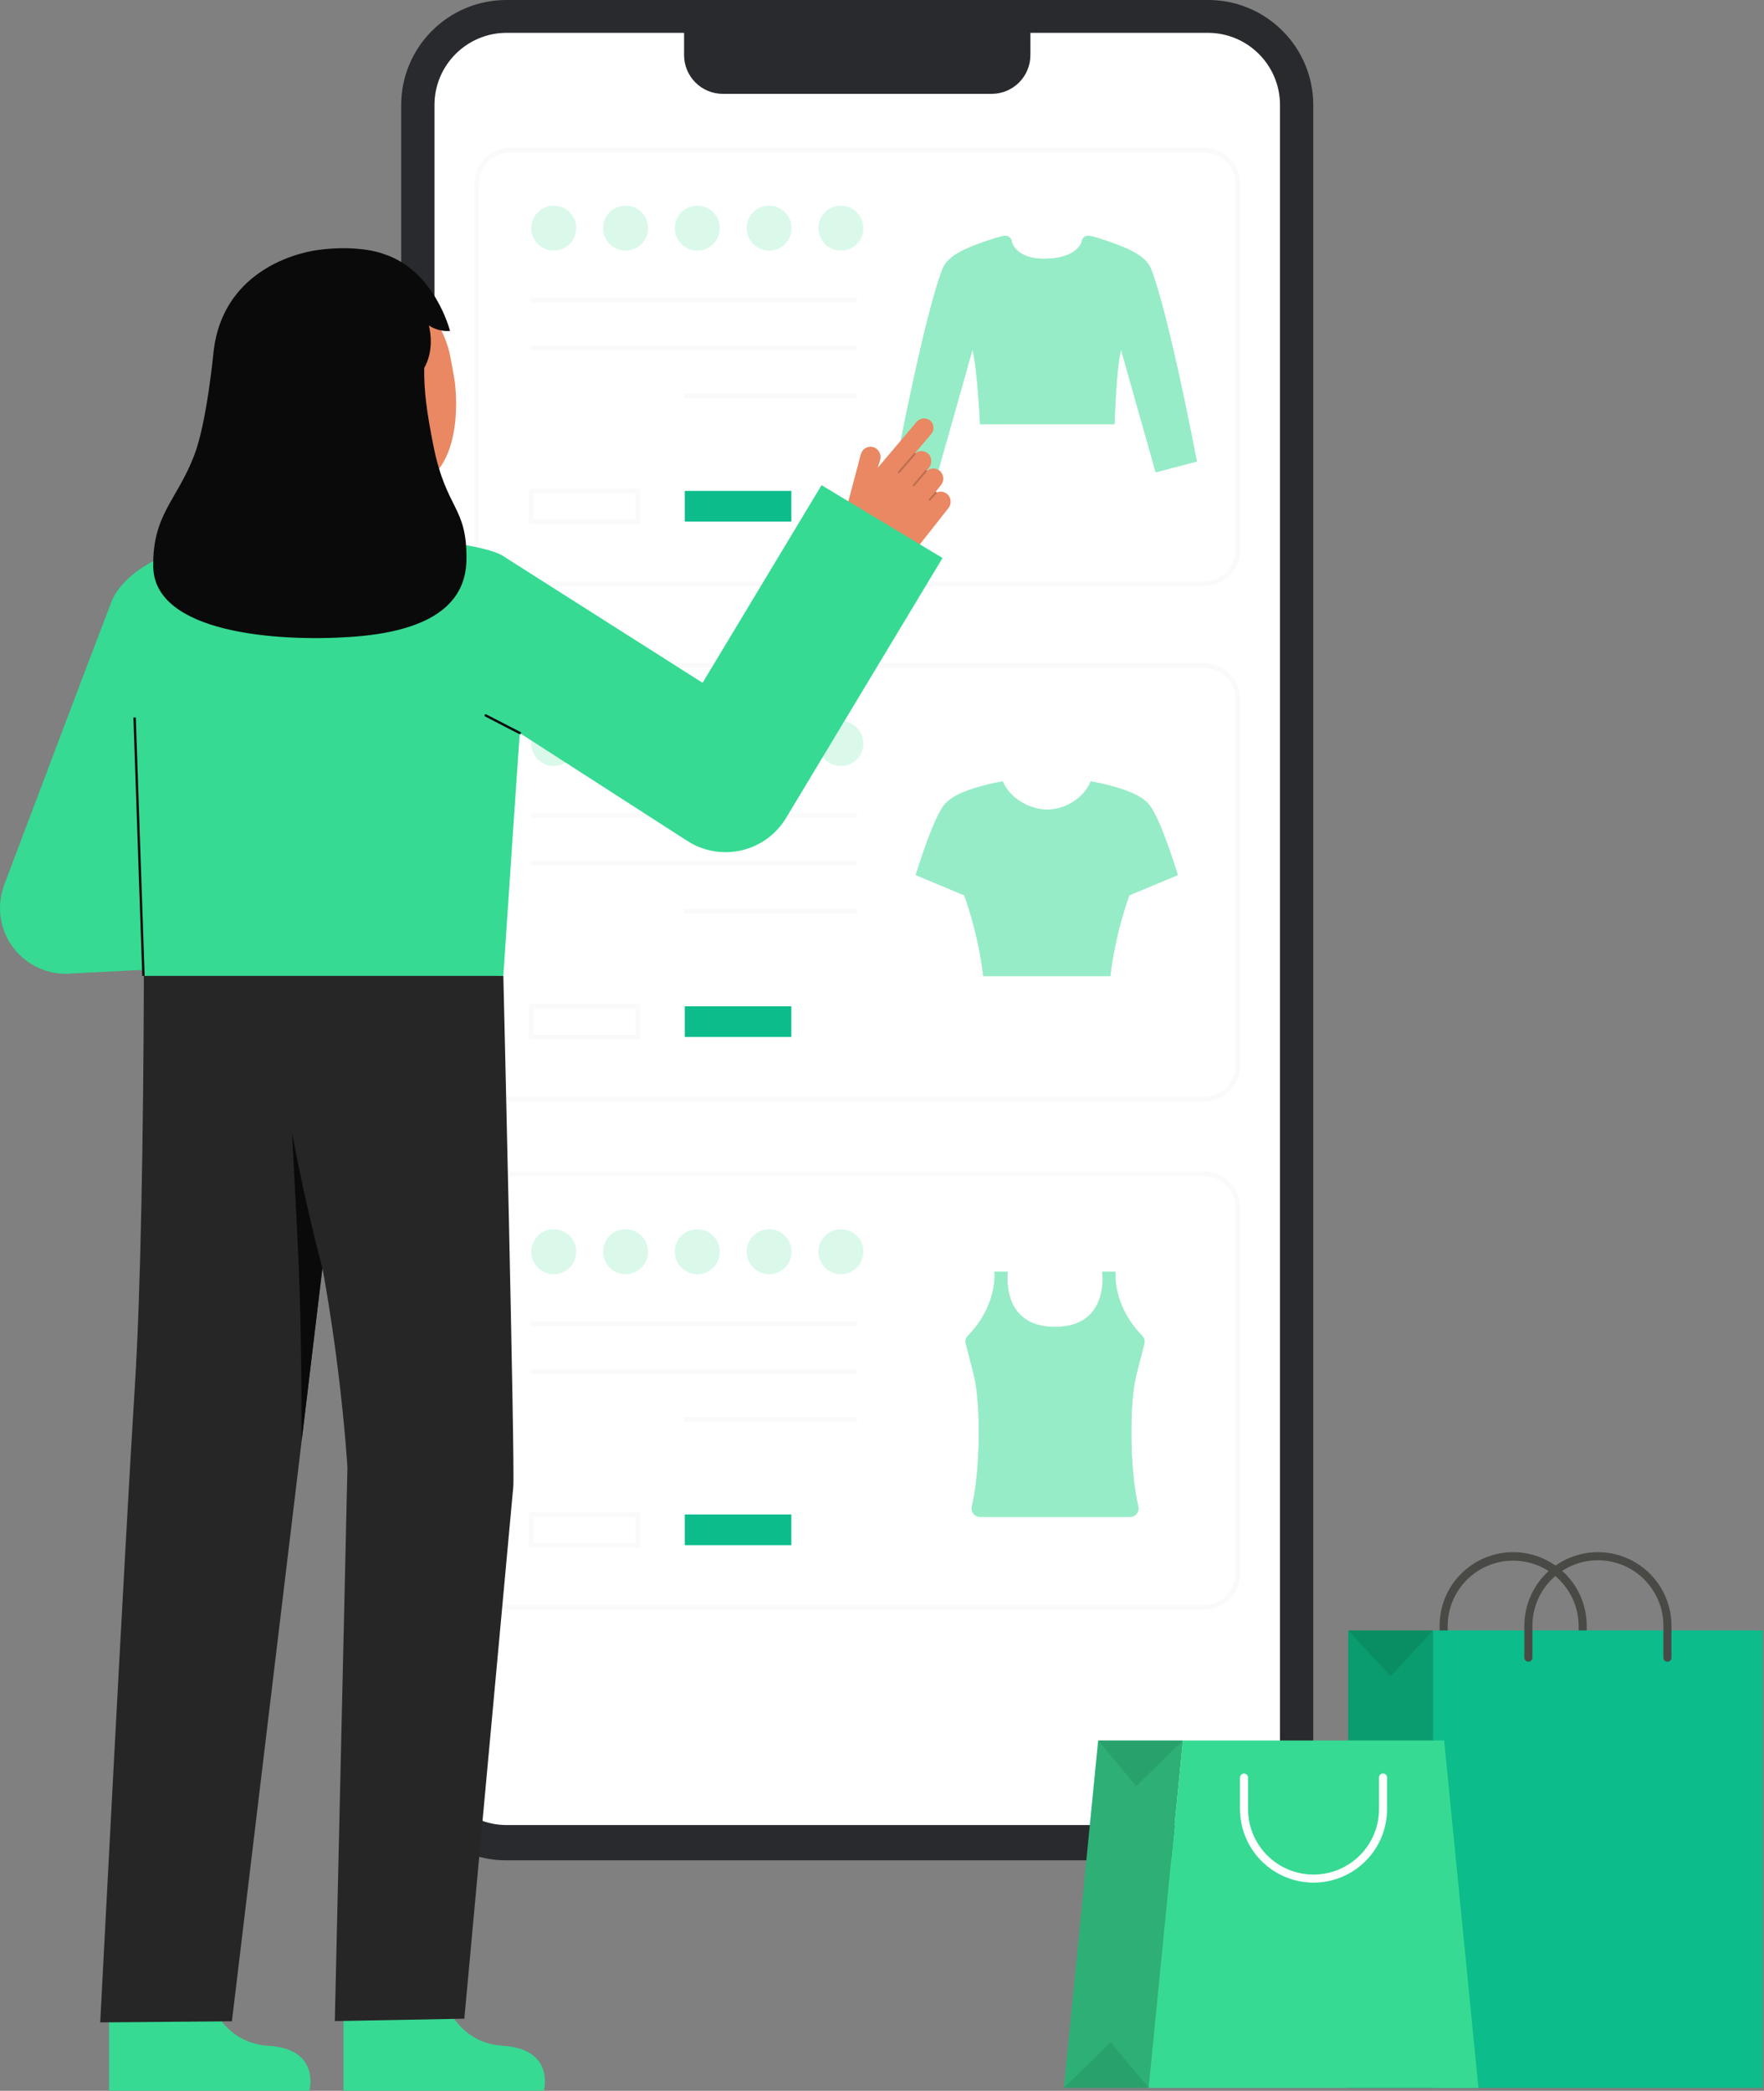 <svg width="470" height="557" viewBox="0 0 470 557" fill="none" xmlns="http://www.w3.org/2000/svg">
<rect x="0" y="0" width="470" height="557" fill="#808080" stroke="none"/>
<path d="M384.644 442.659C384.929 442.659 385.201 442.546 385.402 442.345C385.604 442.143 385.717 441.87 385.717 441.586V433.206C385.717 428.579 387.555 424.141 390.827 420.869C394.099 417.596 398.537 415.758 403.165 415.758C407.792 415.758 412.231 417.596 415.503 420.869C418.775 424.141 420.613 428.579 420.613 433.206V441.586C420.613 441.871 420.726 442.144 420.928 442.345C421.129 442.546 421.402 442.659 421.686 442.659C421.971 442.659 422.244 442.546 422.445 442.345C422.646 442.144 422.759 441.871 422.759 441.586V433.206C422.774 430.624 422.278 428.064 421.3 425.674C420.322 423.283 418.881 421.11 417.06 419.279C415.239 417.447 413.074 415.994 410.69 415.002C408.305 414.011 405.748 413.5 403.165 413.5C400.583 413.5 398.025 414.011 395.641 415.002C393.256 415.994 391.091 417.447 389.27 419.279C387.449 421.11 386.008 423.283 385.03 425.674C384.052 428.064 383.556 430.624 383.571 433.206V441.586C383.571 441.871 383.684 442.144 383.885 442.345C384.087 442.546 384.359 442.659 384.644 442.659Z" fill="#494945"/>
<path d="M359.23 434.345H381.808V556.203H359.23V434.345Z" fill="#0CBC8B"/>
<path opacity="0.21" d="M359.23 434.345H381.808V556.203H359.23V434.345Z" fill="#041E01"/>
<path d="M381.807 434.345H469.685V556.203H381.807V434.345Z" fill="#0CBC8B"/>
<path d="M407.224 442.659C407.509 442.659 407.781 442.546 407.983 442.345C408.184 442.143 408.297 441.87 408.297 441.586V433.206C408.283 430.906 408.724 428.626 409.594 426.497C410.465 424.367 411.748 422.431 413.37 420.8C414.991 419.168 416.92 417.874 419.044 416.99C421.167 416.107 423.445 415.652 425.745 415.652C428.046 415.652 430.323 416.107 432.447 416.99C434.571 417.874 436.499 419.168 438.121 420.8C439.742 422.431 441.026 424.367 441.896 426.497C442.767 428.626 443.208 430.906 443.194 433.206V441.586C443.19 441.729 443.216 441.871 443.268 442.005C443.32 442.138 443.399 442.259 443.499 442.362C443.599 442.464 443.718 442.546 443.85 442.601C443.982 442.657 444.124 442.685 444.267 442.685C444.41 442.685 444.552 442.657 444.683 442.601C444.815 442.546 444.935 442.464 445.035 442.362C445.135 442.259 445.213 442.138 445.266 442.005C445.318 441.871 445.343 441.729 445.34 441.586V433.206C445.354 430.624 444.858 428.064 443.88 425.674C442.902 423.283 441.461 421.11 439.64 419.279C437.819 417.447 435.654 415.994 433.27 415.002C430.885 414.011 428.328 413.5 425.745 413.5C423.163 413.5 420.606 414.011 418.221 415.002C415.836 415.994 413.671 417.447 411.85 419.279C410.029 421.11 408.588 423.283 407.61 425.674C406.632 428.064 406.136 430.624 406.151 433.206V441.586C406.151 441.871 406.264 442.144 406.465 442.345C406.667 442.546 406.94 442.659 407.224 442.659Z" fill="#494945"/>
<path opacity="0.11" d="M381.808 434.345L370.519 446.503L359.23 434.345H381.808Z" fill="#041E01"/>
<path opacity="0.11" d="M381.808 556.202L370.519 544.044L359.23 556.202H381.808Z" fill="#041E01"/>
<path d="M134.905 0H321.898C337.367 0 349.907 12.54 349.907 28.009V467.589C349.907 483.058 337.367 495.598 321.898 495.598H134.905C119.436 495.598 106.896 483.058 106.896 467.589V28.009C106.896 12.54 119.436 0 134.905 0Z" fill="#292A2E"/>
<path d="M134.994 8.746H321.81C332.433 8.746 341.043 17.357 341.043 27.979V466.965C341.043 477.587 332.433 486.198 321.81 486.198H134.994C124.372 486.198 115.761 477.587 115.761 466.965V27.979C115.761 17.357 124.372 8.746 134.994 8.746Z" fill="white"/>
<path d="M274.541 5.13H182.265V14.678C182.265 17.416 183.352 20.042 185.288 21.979C187.224 23.915 189.85 25.003 192.588 25.004H264.215C266.954 25.004 269.58 23.916 271.517 21.98C273.453 20.043 274.541 17.417 274.541 14.678V5.13Z" fill="#292A2E"/>
<g opacity="0.15">
<path opacity="0.15" d="M135.986 156.153H320.819C323.374 156.15 325.823 155.134 327.629 153.328C329.436 151.521 330.452 149.072 330.455 146.518V49.014C330.452 46.459 329.436 44.01 327.629 42.203C325.823 40.397 323.374 39.381 320.819 39.378H135.986C133.432 39.381 130.983 40.397 129.176 42.203C127.37 44.01 126.354 46.459 126.351 49.014V146.518C126.354 149.072 127.37 151.521 129.176 153.328C130.983 155.134 133.432 156.15 135.986 156.153ZM320.819 40.653C323.035 40.656 325.16 41.538 326.727 43.105C328.294 44.672 329.176 46.797 329.178 49.014V146.518C329.176 148.734 328.294 150.859 326.727 152.426C325.16 153.994 323.035 154.875 320.819 154.878H135.986C133.77 154.876 131.645 153.994 130.077 152.427C128.51 150.859 127.628 148.734 127.626 146.518V49.014C127.629 46.797 128.51 44.672 130.078 43.105C131.645 41.537 133.77 40.656 135.986 40.653H320.819Z" fill="#292A2E"/>
</g>
<g opacity="0.43">
<path opacity="0.43" d="M224.051 66.762C220.744 66.762 218.063 64.081 218.063 60.774C218.063 57.467 220.744 54.786 224.051 54.786C227.358 54.786 230.039 57.467 230.039 60.774C230.039 64.081 227.358 66.762 224.051 66.762Z" fill="#36DA93"/>
<path opacity="0.43" d="M204.922 66.762C201.615 66.762 198.934 64.081 198.934 60.774C198.934 57.467 201.615 54.786 204.922 54.786C208.229 54.786 210.91 57.467 210.91 60.774C210.91 64.081 208.229 66.762 204.922 66.762Z" fill="#36DA93"/>
<path opacity="0.43" d="M185.793 66.762C182.486 66.762 179.806 64.081 179.806 60.774C179.806 57.467 182.486 54.786 185.793 54.786C189.1 54.786 191.781 57.467 191.781 60.774C191.781 64.081 189.1 66.762 185.793 66.762Z" fill="#36DA93"/>
<path opacity="0.43" d="M166.665 66.762C163.358 66.762 160.678 64.081 160.678 60.774C160.678 57.467 163.358 54.786 166.665 54.786C169.972 54.786 172.653 57.467 172.653 60.774C172.653 64.081 169.972 66.762 166.665 66.762Z" fill="#36DA93"/>
<path opacity="0.43" d="M147.537 66.762C144.23 66.762 141.549 64.081 141.549 60.774C141.549 57.467 144.23 54.786 147.537 54.786C150.844 54.786 153.525 57.467 153.525 60.774C153.525 64.081 150.844 66.762 147.537 66.762Z" fill="#36DA93"/>
</g>
<g opacity="0.15">
<path opacity="0.15" d="M141.549 79.299H228.402V80.574H141.549V79.299Z" fill="#292A2E"/>
</g>
<g opacity="0.15">
<path opacity="0.15" d="M141.549 92.051H228.402V93.326H141.549V92.051Z" fill="#292A2E"/>
</g>
<g opacity="0.15">
<path opacity="0.15" d="M182.263 104.804H228.402V106.079H182.263V104.804Z" fill="#292A2E"/>
</g>
<g opacity="0.15">
<path opacity="0.15" d="M140.911 139.589H170.574V130.142H140.911V139.589ZM169.299 138.313H142.186V131.417H169.299V138.313Z" fill="#292A2E"/>
</g>
<path d="M182.455 130.778H210.843V138.95H182.455V130.778Z" fill="#0CBC8B"/>
<path d="M251.112 71.669C252.49 68.144 257.069 65.978 265.491 63.331C265.757 63.248 266.586 63.045 267.423 62.845C267.678 62.784 267.943 62.781 268.2 62.835C268.456 62.889 268.698 62.999 268.906 63.158C269.115 63.316 269.286 63.519 269.407 63.752C269.528 63.985 269.596 64.241 269.605 64.503C269.605 64.503 270.626 68.945 278.12 68.945C286.983 68.945 288.194 64.503 288.194 64.503C288.204 64.241 288.272 63.985 288.393 63.752C288.514 63.519 288.685 63.316 288.894 63.158C289.102 62.999 289.344 62.889 289.6 62.835C289.857 62.781 290.122 62.784 290.377 62.845C291.215 63.045 292.043 63.248 292.31 63.331C300.732 65.978 305.31 68.144 306.688 71.669C311.525 84.038 318.893 122.943 318.893 122.943L307.92 125.822L298.694 93.175C297.377 98.072 296.958 113.027 296.958 113.027H286.447H271.354H261.125C261.125 113.027 260.423 98.072 259.106 93.175L249.88 125.822L238.907 122.943C238.907 122.943 246.276 84.038 251.112 71.669Z" fill="#36DA93"/>
<path opacity="0.48" d="M251.112 71.669C252.49 68.144 257.069 65.978 265.491 63.331C265.757 63.248 266.586 63.045 267.423 62.845C267.678 62.784 267.943 62.781 268.2 62.835C268.456 62.889 268.698 62.999 268.906 63.158C269.115 63.316 269.286 63.519 269.407 63.752C269.528 63.985 269.596 64.241 269.605 64.503C269.605 64.503 270.626 68.945 278.12 68.945C286.983 68.945 288.194 64.503 288.194 64.503C288.204 64.241 288.272 63.985 288.393 63.752C288.514 63.519 288.685 63.316 288.894 63.158C289.102 62.999 289.344 62.889 289.6 62.835C289.857 62.781 290.122 62.784 290.377 62.845C291.215 63.045 292.043 63.248 292.31 63.331C300.732 65.978 305.31 68.144 306.688 71.669C311.525 84.038 318.893 122.943 318.893 122.943L307.92 125.822L298.694 93.175C297.377 98.072 296.958 113.027 296.958 113.027H286.447H271.354H261.125C261.125 113.027 260.423 98.072 259.106 93.175L249.88 125.822L238.907 122.943C238.907 122.943 246.276 84.038 251.112 71.669Z" fill="white"/>
<g opacity="0.15">
<path opacity="0.15" d="M135.986 293.452H320.819C323.373 293.45 325.823 292.434 327.629 290.627C329.435 288.821 330.452 286.372 330.455 283.817V186.312C330.451 183.758 329.435 181.309 327.629 179.503C325.822 177.697 323.373 176.681 320.819 176.678H135.986C133.432 176.681 130.983 177.697 129.177 179.503C127.37 181.309 126.354 183.758 126.351 186.312V283.817C126.354 286.372 127.37 288.821 129.176 290.627C130.983 292.434 133.432 293.45 135.986 293.452ZM320.819 177.953C323.035 177.956 325.16 178.837 326.727 180.404C328.294 181.972 329.175 184.096 329.178 186.312V283.817C329.176 286.034 328.294 288.158 326.727 289.726C325.16 291.293 323.035 292.175 320.819 292.177H135.986C133.77 292.175 131.645 291.293 130.078 289.726C128.51 288.159 127.629 286.034 127.626 283.817V186.312C127.629 184.096 128.51 181.971 130.078 180.403C131.645 178.836 133.77 177.954 135.986 177.952L320.819 177.953Z" fill="#292A2E"/>
</g>
<g opacity="0.43">
<path opacity="0.43" d="M224.051 204.062C220.744 204.062 218.063 201.381 218.063 198.074C218.063 194.767 220.744 192.086 224.051 192.086C227.358 192.086 230.039 194.767 230.039 198.074C230.039 201.381 227.358 204.062 224.051 204.062Z" fill="#36DA93"/>
<path opacity="0.43" d="M204.922 204.062C201.615 204.062 198.934 201.381 198.934 198.074C198.934 194.767 201.615 192.086 204.922 192.086C208.229 192.086 210.91 194.767 210.91 198.074C210.91 201.381 208.229 204.062 204.922 204.062Z" fill="#36DA93"/>
<path opacity="0.43" d="M185.793 204.062C182.486 204.062 179.806 201.381 179.806 198.074C179.806 194.767 182.486 192.086 185.793 192.086C189.1 192.086 191.781 194.767 191.781 198.074C191.781 201.381 189.1 204.062 185.793 204.062Z" fill="#36DA93"/>
<path opacity="0.43" d="M166.665 204.062C163.358 204.062 160.678 201.381 160.678 198.074C160.678 194.767 163.358 192.086 166.665 192.086C169.972 192.086 172.653 194.767 172.653 198.074C172.653 201.381 169.972 204.062 166.665 204.062Z" fill="#36DA93"/>
<path opacity="0.43" d="M147.537 204.062C144.23 204.062 141.549 201.381 141.549 198.074C141.549 194.767 144.23 192.086 147.537 192.086C150.844 192.086 153.525 194.767 153.525 198.074C153.525 201.381 150.844 204.062 147.537 204.062Z" fill="#36DA93"/>
</g>
<g opacity="0.15">
<path opacity="0.15" d="M141.549 216.599H228.402V217.874H141.549V216.599Z" fill="#292A2E"/>
</g>
<g opacity="0.15">
<path opacity="0.15" d="M141.549 229.351H228.402V230.626H141.549V229.351Z" fill="#292A2E"/>
</g>
<g opacity="0.15">
<path opacity="0.15" d="M182.263 242.103H228.402V243.378H182.263V242.103Z" fill="#292A2E"/>
</g>
<g opacity="0.15">
<path opacity="0.15" d="M140.911 276.887H170.574V267.44H140.911V276.887ZM169.299 275.612H142.186V268.716H169.299V275.612Z" fill="#292A2E"/>
</g>
<path d="M182.455 268.078H210.843V276.25H182.455V268.078Z" fill="#0CBC8B"/>
<path opacity="0.48" d="M251.613 214.386C253.682 211.826 258.24 210.194 263.565 208.899C265.729 208.374 267.195 208.177 267.195 208.177C268.909 212.52 274.205 215.663 278.874 215.664H279.198C283.867 215.664 288.89 212.52 290.604 208.177C290.604 208.177 292.071 208.374 294.239 208.899C299.563 210.194 304.122 211.826 306.189 214.386C309.369 218.318 313.818 233.12 313.818 233.12L300.918 238.495C300.819 238.763 300.721 239.032 300.625 239.301C300.556 239.494 300.488 239.686 300.421 239.879C300.427 239.859 300.434 239.841 300.441 239.822C300.425 239.866 300.409 239.912 300.394 239.958C298.186 246.478 296.654 253.209 295.824 260.043C295.768 260.025 262.039 260.025 261.984 260.043C261.153 253.209 259.622 246.478 257.413 239.958C257.398 239.912 257.383 239.867 257.366 239.822C257.306 239.648 257.244 239.475 257.182 239.301C257.086 239.032 256.989 238.764 256.889 238.495L243.989 233.12C243.989 233.12 248.434 218.321 251.613 214.386Z" fill="white"/>
<path d="M251.613 214.386C253.682 211.826 258.24 210.194 263.565 208.899C265.729 208.374 267.195 208.177 267.195 208.177C268.909 212.52 274.205 215.663 278.874 215.664H279.198C283.867 215.664 288.89 212.52 290.604 208.177C290.604 208.177 292.071 208.374 294.239 208.899C299.563 210.194 304.122 211.826 306.189 214.386C309.369 218.318 313.818 233.12 313.818 233.12L300.918 238.495C300.819 238.763 300.721 239.032 300.625 239.301C300.556 239.494 300.488 239.686 300.421 239.879C300.427 239.859 300.434 239.841 300.441 239.822C300.425 239.866 300.409 239.912 300.394 239.958C298.186 246.478 296.654 253.209 295.824 260.043C295.768 260.025 262.039 260.025 261.984 260.043C261.153 253.209 259.622 246.478 257.413 239.958C257.398 239.912 257.383 239.867 257.366 239.822C257.306 239.648 257.244 239.475 257.182 239.301C257.086 239.032 256.989 238.764 256.889 238.495L243.989 233.12C243.989 233.12 248.434 218.321 251.613 214.386Z" fill="#36DA93"/>
<path opacity="0.48" d="M251.613 214.386C253.682 211.826 258.24 210.194 263.565 208.899C265.729 208.374 267.195 208.177 267.195 208.177C268.909 212.52 274.205 215.663 278.874 215.664H279.198C283.867 215.664 288.89 212.52 290.604 208.177C290.604 208.177 292.071 208.374 294.239 208.899C299.563 210.194 304.122 211.826 306.189 214.386C309.369 218.318 313.818 233.12 313.818 233.12L300.918 238.495C300.819 238.763 300.721 239.032 300.625 239.301C300.556 239.494 300.488 239.686 300.421 239.879C300.427 239.859 300.434 239.841 300.441 239.822C300.425 239.866 300.409 239.912 300.394 239.958C298.186 246.478 296.654 253.209 295.824 260.043C295.768 260.025 262.039 260.025 261.984 260.043C261.153 253.209 259.622 246.478 257.413 239.958C257.398 239.912 257.383 239.867 257.366 239.822C257.306 239.648 257.244 239.475 257.182 239.301C257.086 239.032 256.989 238.764 256.889 238.495L243.989 233.12C243.989 233.12 248.434 218.321 251.613 214.386Z" fill="white"/>
<g opacity="0.15">
<path opacity="0.15" d="M135.986 428.84H320.819C323.374 428.837 325.823 427.821 327.629 426.014C329.436 424.208 330.452 421.758 330.455 419.203V321.7C330.452 319.145 329.435 316.696 327.629 314.89C325.823 313.083 323.373 312.067 320.819 312.064H135.986C133.432 312.067 130.983 313.083 129.176 314.89C127.37 316.696 126.354 319.145 126.351 321.7V419.203C126.354 421.758 127.37 424.208 129.176 426.014C130.983 427.821 133.432 428.837 135.986 428.84ZM320.819 313.34C323.035 313.342 325.16 314.224 326.728 315.791C328.295 317.358 329.177 319.483 329.179 321.7V419.203C329.177 421.42 328.295 423.545 326.728 425.113C325.161 426.68 323.036 427.562 320.819 427.565H135.986C133.77 427.562 131.645 426.68 130.077 425.113C128.51 423.545 127.628 421.42 127.626 419.203V321.7C127.629 319.483 128.51 317.358 130.078 315.791C131.645 314.224 133.77 313.342 135.986 313.34H320.819Z" fill="#292A2E"/>
</g>
<g opacity="0.43">
<path opacity="0.43" d="M224.051 339.446C220.744 339.446 218.063 336.766 218.063 333.459C218.063 330.152 220.744 327.471 224.051 327.471C227.358 327.471 230.039 330.152 230.039 333.459C230.039 336.766 227.358 339.446 224.051 339.446Z" fill="#36DA93"/>
<path opacity="0.43" d="M204.922 339.446C201.615 339.446 198.934 336.766 198.934 333.459C198.934 330.152 201.615 327.471 204.922 327.471C208.229 327.471 210.91 330.152 210.91 333.459C210.91 336.766 208.229 339.446 204.922 339.446Z" fill="#36DA93"/>
<path opacity="0.43" d="M185.793 339.446C182.486 339.446 179.806 336.766 179.806 333.459C179.806 330.152 182.486 327.471 185.793 327.471C189.1 327.471 191.781 330.152 191.781 333.459C191.781 336.766 189.1 339.446 185.793 339.446Z" fill="#36DA93"/>
<path opacity="0.43" d="M166.665 339.446C163.358 339.446 160.678 336.766 160.678 333.459C160.678 330.152 163.358 327.471 166.665 327.471C169.972 327.471 172.653 330.152 172.653 333.459C172.653 336.766 169.972 339.446 166.665 339.446Z" fill="#36DA93"/>
<path opacity="0.43" d="M147.537 339.446C144.23 339.446 141.549 336.766 141.549 333.459C141.549 330.152 144.23 327.471 147.537 327.471C150.844 327.471 153.525 330.152 153.525 333.459C153.525 336.766 150.844 339.446 147.537 339.446Z" fill="#36DA93"/>
</g>
<g opacity="0.15">
<path opacity="0.15" d="M141.549 351.984H228.402V353.26H141.549V351.984Z" fill="#292A2E"/>
</g>
<g opacity="0.15">
<path opacity="0.15" d="M141.549 364.737H228.402V366.013H141.549V364.737Z" fill="#292A2E"/>
</g>
<g opacity="0.15">
<path opacity="0.15" d="M182.263 377.488H228.402V378.764H182.263V377.488Z" fill="#292A2E"/>
</g>
<g opacity="0.15">
<path opacity="0.15" d="M140.911 412.273H170.574V402.826H140.911V412.273ZM169.299 410.998H142.186V404.101H169.299V410.998Z" fill="#292A2E"/>
</g>
<path d="M182.455 403.464H210.843V411.636H182.455V403.464Z" fill="#0CBC8B"/>
<path opacity="0.48" d="M261.124 404.095C260.782 404.094 260.445 404.016 260.139 403.865C259.832 403.715 259.563 403.497 259.353 403.227C259.143 402.958 258.997 402.644 258.926 402.31C258.855 401.976 258.861 401.63 258.943 401.298C261.233 391.776 261.407 373.851 259.431 366.147L257.244 357.621L257.248 357.581C257.21 357.289 257.238 356.992 257.331 356.713C257.424 356.434 257.579 356.179 257.784 355.968C266.053 347.482 264.964 338.767 264.964 338.767H268.528C268.297 340.82 268.431 342.899 268.925 344.906C269.818 348.428 272.193 352.338 278.214 353.277C280.128 353.563 282.073 353.563 283.986 353.277C290.007 352.338 292.383 348.428 293.275 344.906C293.769 342.899 293.904 340.82 293.672 338.767H297.235C297.235 338.767 296.147 347.482 304.416 355.968C304.622 356.179 304.776 356.433 304.869 356.712C304.962 356.992 304.991 357.288 304.952 357.58L304.982 357.62L302.795 366.146C300.819 373.85 300.994 391.778 303.283 401.298C303.366 401.629 303.371 401.975 303.3 402.31C303.229 402.644 303.083 402.957 302.873 403.227C302.663 403.496 302.395 403.714 302.088 403.865C301.781 404.015 301.444 404.094 301.103 404.094L261.124 404.095Z" fill="white"/>
<path d="M261.124 404.095C260.782 404.094 260.445 404.016 260.139 403.865C259.832 403.715 259.563 403.497 259.353 403.227C259.143 402.958 258.997 402.644 258.926 402.31C258.855 401.976 258.861 401.63 258.943 401.298C261.233 391.776 261.407 373.851 259.431 366.147L257.244 357.621L257.248 357.581C257.21 357.289 257.238 356.992 257.331 356.713C257.424 356.434 257.579 356.179 257.784 355.968C266.053 347.482 264.964 338.767 264.964 338.767H268.528C268.297 340.82 268.431 342.899 268.925 344.906C269.818 348.428 272.193 352.338 278.214 353.277C280.128 353.563 282.073 353.563 283.986 353.277C290.007 352.338 292.383 348.428 293.275 344.906C293.769 342.899 293.904 340.82 293.672 338.767H297.235C297.235 338.767 296.147 347.482 304.416 355.968C304.622 356.179 304.776 356.433 304.869 356.712C304.962 356.992 304.991 357.288 304.952 357.58L304.982 357.62L302.795 366.146C300.819 373.85 300.994 391.778 303.283 401.298C303.366 401.629 303.371 401.975 303.3 402.31C303.229 402.644 303.083 402.957 302.873 403.227C302.663 403.496 302.395 403.714 302.088 403.865C301.781 404.015 301.444 404.094 301.103 404.094L261.124 404.095Z" fill="#36DA93"/>
<path opacity="0.48" d="M261.124 404.095C260.782 404.094 260.445 404.016 260.139 403.865C259.832 403.715 259.563 403.497 259.353 403.227C259.143 402.958 258.997 402.644 258.926 402.31C258.855 401.976 258.861 401.63 258.943 401.298C261.233 391.776 261.407 373.851 259.431 366.147L257.244 357.621L257.248 357.581C257.21 357.289 257.238 356.992 257.331 356.713C257.424 356.434 257.579 356.179 257.784 355.968C266.053 347.482 264.964 338.767 264.964 338.767H268.528C268.297 340.82 268.431 342.899 268.925 344.906C269.818 348.428 272.193 352.338 278.214 353.277C280.128 353.563 282.073 353.563 283.986 353.277C290.007 352.338 292.383 348.428 293.275 344.906C293.769 342.899 293.904 340.82 293.672 338.767H297.235C297.235 338.767 296.147 347.482 304.416 355.968C304.622 356.179 304.776 356.433 304.869 356.712C304.962 356.992 304.991 357.288 304.952 357.58L304.982 357.62L302.795 366.146C300.819 373.85 300.994 391.778 303.283 401.298C303.366 401.629 303.371 401.975 303.3 402.31C303.229 402.644 303.083 402.957 302.873 403.227C302.663 403.496 302.395 403.714 302.088 403.865C301.781 404.015 301.444 404.094 301.103 404.094L261.124 404.095Z" fill="white"/>
<path d="M54.661 529.245C54.661 529.245 57.539 544.165 71.512 544.999C85.484 545.833 82.454 556.962 82.454 556.962H29.061V530.286L54.661 529.245Z" fill="#36DA93"/>
<path d="M38.192 257.027C38.192 257.027 38.36 252.54 38.324 262.716C38.192 300.674 37.533 344.029 35.924 369.399C33.337 410.184 26.704 538.769 26.704 538.769L61.789 538.474L95.795 255.484L38.192 257.027Z" fill="#262626"/>
<path d="M77.812 301.784C77.812 301.784 79.267 329.329 79.534 335.795C80.157 350.751 80.374 366.235 80.374 383.791L85.904 337.768C85.904 337.768 81.86 323.346 77.812 301.784Z" fill="#0A0A0A"/>
<path d="M117.122 529.245C117.122 529.245 120.001 544.165 133.973 544.999C147.945 545.833 144.915 556.962 144.915 556.962H91.522V530.286L117.122 529.245Z" fill="#36DA93"/>
<path d="M134.11 259.974C134.11 259.974 137.218 389.701 136.763 396.042L123.714 537.784L89.209 538.422L92.571 390.913C92.571 390.913 90.2 350.223 80.369 312.44C75.339 293.048 72.311 273.191 71.334 253.181L134.11 259.974Z" fill="#262626"/>
<path d="M37.81 257.024L37.696 257.031C37.696 257.031 37.779 254.817 37.81 257.024Z" fill="#333333"/>
<path d="M139.049 187.97C138.325 196.47 134.806 249.506 134.11 259.977H38.228C37.686 250.533 35.254 209.238 33.2 190.771C31.24 173.148 27.393 164.325 30.213 159.116C34.82 150.601 47.41 145.68 55.995 144.518C61.238 143.808 69.122 143.299 69.122 143.299C69.122 143.299 69.79 156.802 85.711 157.555C107.38 158.576 105.933 143.299 106.04 143.299C109.551 143.299 129.993 144.95 134.512 148.429C142.414 154.513 140.585 169.953 139.049 187.97Z" fill="#36DA93"/>
<path d="M140.374 177.315C140.455 177.315 140.533 177.284 140.593 177.228C140.652 177.172 140.688 177.096 140.692 177.015L141.466 163.516C141.471 163.431 141.442 163.349 141.386 163.285C141.329 163.222 141.25 163.184 141.166 163.179C141.082 163.175 141 163.204 140.937 163.26C140.874 163.316 140.835 163.395 140.829 163.479L140.056 176.978C140.051 177.062 140.08 177.145 140.136 177.208C140.192 177.271 140.271 177.31 140.356 177.314L140.374 177.315Z" fill="#0C0C0C"/>
<path d="M17.503 259.418C14.682 259.418 11.904 258.736 9.404 257.431C6.904 256.126 4.757 254.236 3.144 251.923C1.532 249.609 0.502 246.94 0.143 244.143C-0.217 241.346 0.105 238.504 1.081 235.858C2.071 233.171 25.294 171.677 29.714 160.283L62.449 173.546C59.962 179.952 50.957 204.236 43.721 223.797L55.742 222.491L59.525 257.296L19.397 259.316C18.768 259.384 18.135 259.418 17.503 259.418Z" fill="#36DA93"/>
<path d="M117.464 142.132C117.357 142.118 114.415 153.186 91.463 151.464C75.574 150.273 71.697 139.457 71.335 139.457C73.048 139.093 75.83 138.715 76.591 138.31C79.094 136.966 80.916 135.329 81.833 131.817C82.551 129.07 82.917 118.496 82.917 113.191L107.368 118.686C107.027 124.67 104.641 138.543 113.002 140.999C114.392 141.404 115.89 141.778 117.464 142.132Z" fill="#E98862"/>
<path d="M106.521 130.45C96.881 131.21 84.499 127.141 82.147 114.281L80.025 102.676C77.673 89.816 82.521 78.155 94.63 75.941C106.738 73.726 117.696 82.496 120.047 95.356L120.987 100.494C121.889 105.429 123.719 129.093 106.521 130.45Z" fill="#E98862"/>
<path d="M115.458 118.643C113.729 109.949 112.935 104.149 113.027 98.03C115.464 93.758 114.823 88.848 114.269 86.729C115.947 87.795 117.921 88.301 119.905 88.174C119.905 88.174 115.875 71.999 102.176 67.647C99.657 66.666 93.225 65.428 84.686 66.599C77.423 67.595 59.519 73.026 56.961 93.183V93.194C56.876 93.862 55.157 112.434 51.732 121.345C47.125 133.324 40.657 137.046 40.821 150.867C41.032 168.644 73.714 171.011 93.424 169.68C113.134 168.35 124.14 161.869 124.284 149.057C124.441 134.703 118.921 136.036 115.458 118.643Z" fill="#0A0A0A"/>
<path d="M36.183 191.125L38.539 259.966L37.902 259.988L35.546 191.147L36.183 191.125Z" fill="#0C0C0C"/>
<path d="M244.178 112.436L233.874 124.606L234.512 122.516C234.704 121.838 234.632 121.112 234.309 120.484C233.987 119.857 233.439 119.375 232.775 119.137C232.428 119.026 232.062 118.986 231.699 119.021C231.337 119.056 230.985 119.165 230.666 119.34C230.346 119.516 230.066 119.754 229.842 120.041C229.618 120.329 229.455 120.659 229.362 121.011L224.652 138.748C224.057 140.987 224.361 143.37 225.499 145.388C226.636 147.407 228.517 148.901 230.741 149.551C233.322 150.307 236.07 150.275 238.633 149.458C241.196 148.642 243.457 147.079 245.125 144.969L252.667 135.399C253.068 134.91 253.288 134.296 253.29 133.663C253.291 133.03 253.073 132.416 252.673 131.925C252.304 131.489 251.804 131.182 251.248 131.05C250.691 130.919 250.107 130.968 249.581 131.192C249.573 131.162 249.559 131.133 249.54 131.109C249.52 131.084 249.496 131.063 249.469 131.048C249.441 131.033 249.411 131.023 249.379 131.02C249.348 131.017 249.316 131.02 249.286 131.03L250.683 129.264C251.111 128.746 251.338 128.091 251.32 127.419C251.303 126.748 251.043 126.105 250.589 125.61C250.124 125.134 249.499 124.849 248.836 124.808C248.172 124.768 247.517 124.976 246.998 125.392C246.994 125.364 246.986 125.336 246.972 125.311L247.546 124.587C247.92 124.091 248.125 123.487 248.13 122.866C248.134 122.244 247.939 121.638 247.573 121.136C247.125 120.596 246.483 120.252 245.785 120.179C245.087 120.106 244.388 120.31 243.838 120.746L243.801 120.709L248.13 115.596C248.353 115.334 248.519 115.029 248.619 114.701C248.72 114.372 248.752 114.027 248.715 113.685C248.677 113.343 248.57 113.013 248.401 112.714C248.231 112.415 248.003 112.154 247.729 111.947C247.185 111.563 246.516 111.401 245.857 111.491C245.198 111.582 244.598 111.92 244.178 112.436Z" fill="#E98862"/>
<path opacity="0.2" d="M243.944 121.03C243.934 121.057 243.919 121.083 243.899 121.105L239.637 126.023C239.59 126.063 239.531 126.086 239.469 126.086C239.408 126.087 239.348 126.065 239.301 126.024C239.255 125.984 239.224 125.928 239.215 125.867C239.207 125.806 239.22 125.744 239.254 125.692L243.517 120.775C243.556 120.73 243.609 120.701 243.668 120.692C243.726 120.682 243.786 120.694 243.837 120.724C243.887 120.755 243.926 120.802 243.945 120.858C243.964 120.914 243.964 120.975 243.942 121.03H243.944Z" fill="#0C0C0C"/>
<path opacity="0.2" d="M246.992 125.507C246.982 125.534 246.967 125.558 246.948 125.58L243.628 129.47C243.582 129.509 243.524 129.53 243.463 129.53C243.403 129.53 243.344 129.508 243.298 129.469C243.252 129.429 243.222 129.375 243.212 129.315C243.203 129.255 243.215 129.194 243.246 129.143L246.567 125.253C246.606 125.211 246.659 125.184 246.717 125.176C246.774 125.168 246.832 125.18 246.882 125.21C246.932 125.24 246.97 125.285 246.99 125.339C247.01 125.394 247.012 125.453 246.994 125.508L246.992 125.507Z" fill="#0C0C0C"/>
<path opacity="0.2" d="M249.584 131.36C249.573 131.388 249.557 131.415 249.536 131.437L247.925 133.239C247.905 133.27 247.879 133.296 247.848 133.316C247.817 133.335 247.782 133.348 247.745 133.353C247.709 133.358 247.671 133.355 247.636 133.344C247.601 133.333 247.569 133.315 247.541 133.29C247.514 133.266 247.492 133.235 247.477 133.202C247.463 133.168 247.455 133.131 247.456 133.094C247.457 133.058 247.466 133.021 247.482 132.988C247.498 132.955 247.521 132.926 247.55 132.903L249.161 131.101C249.202 131.061 249.254 131.036 249.311 131.029C249.368 131.022 249.425 131.035 249.474 131.065C249.522 131.094 249.56 131.14 249.58 131.193C249.6 131.247 249.601 131.305 249.584 131.36Z" fill="#0C0C0C"/>
<path d="M193.317 227.024C196.561 227.024 199.749 226.186 202.573 224.589C205.396 222.993 207.759 220.694 209.432 217.915L251.125 148.651L218.894 129.25L187.199 181.905L134.512 148.43L112.191 178.358L183.136 224.031C186.172 225.985 189.707 227.024 193.317 227.024Z" fill="#36DA93"/>
<path d="M138.516 195.608C138.587 195.608 138.656 195.584 138.712 195.54C138.769 195.496 138.808 195.434 138.825 195.365C138.842 195.295 138.835 195.222 138.805 195.157C138.776 195.092 138.725 195.039 138.662 195.006L129.558 190.309C129.483 190.27 129.395 190.263 129.315 190.289C129.234 190.314 129.167 190.371 129.128 190.446C129.089 190.521 129.082 190.609 129.108 190.689C129.133 190.77 129.19 190.837 129.265 190.876L138.369 195.573C138.414 195.596 138.465 195.608 138.516 195.608Z" fill="#0C0C0C"/>
<path d="M283.462 556.203H306.04L315.179 463.676H292.601L283.462 556.203Z" fill="#36DA93"/>
<path opacity="0.21" d="M283.462 556.203H306.04L315.179 463.676H292.601L283.462 556.203Z" fill="#0A0A0A"/>
<path d="M306.04 556.203H393.917L384.779 463.676H315.179L306.04 556.203Z" fill="#36DA93"/>
<path d="M349.978 501.536C352.551 501.536 355.099 501.029 357.476 500.044C359.853 499.059 362.013 497.616 363.833 495.797C365.652 493.977 367.095 491.817 368.08 489.44C369.065 487.062 369.572 484.514 369.571 481.941V473.56C369.575 473.417 369.55 473.275 369.497 473.142C369.445 473.008 369.367 472.887 369.267 472.785C369.167 472.682 369.047 472.601 368.915 472.545C368.783 472.49 368.642 472.461 368.499 472.461C368.356 472.461 368.214 472.49 368.082 472.545C367.95 472.601 367.831 472.682 367.731 472.785C367.631 472.887 367.552 473.008 367.5 473.142C367.448 473.275 367.422 473.417 367.426 473.56V481.94C367.426 486.567 365.588 491.005 362.315 494.278C359.043 497.55 354.605 499.388 349.978 499.388C345.35 499.388 340.912 497.55 337.64 494.278C334.368 491.005 332.529 486.567 332.529 481.94V473.56C332.529 473.276 332.416 473.003 332.215 472.801C332.014 472.6 331.741 472.487 331.456 472.487C331.172 472.487 330.899 472.6 330.697 472.801C330.496 473.003 330.383 473.276 330.383 473.56V481.94C330.389 487.135 332.455 492.116 336.128 495.79C339.802 499.463 344.782 501.53 349.978 501.536Z" fill="white"/>
<path opacity="0.08" d="M315.179 463.676L302.714 475.834L292.601 463.676H315.179Z" fill="#0A0A0A"/>
<path opacity="0.08" d="M306.041 556.203L295.957 544.045L283.463 556.203H306.041Z" fill="#0A0A0A"/>
</svg>
